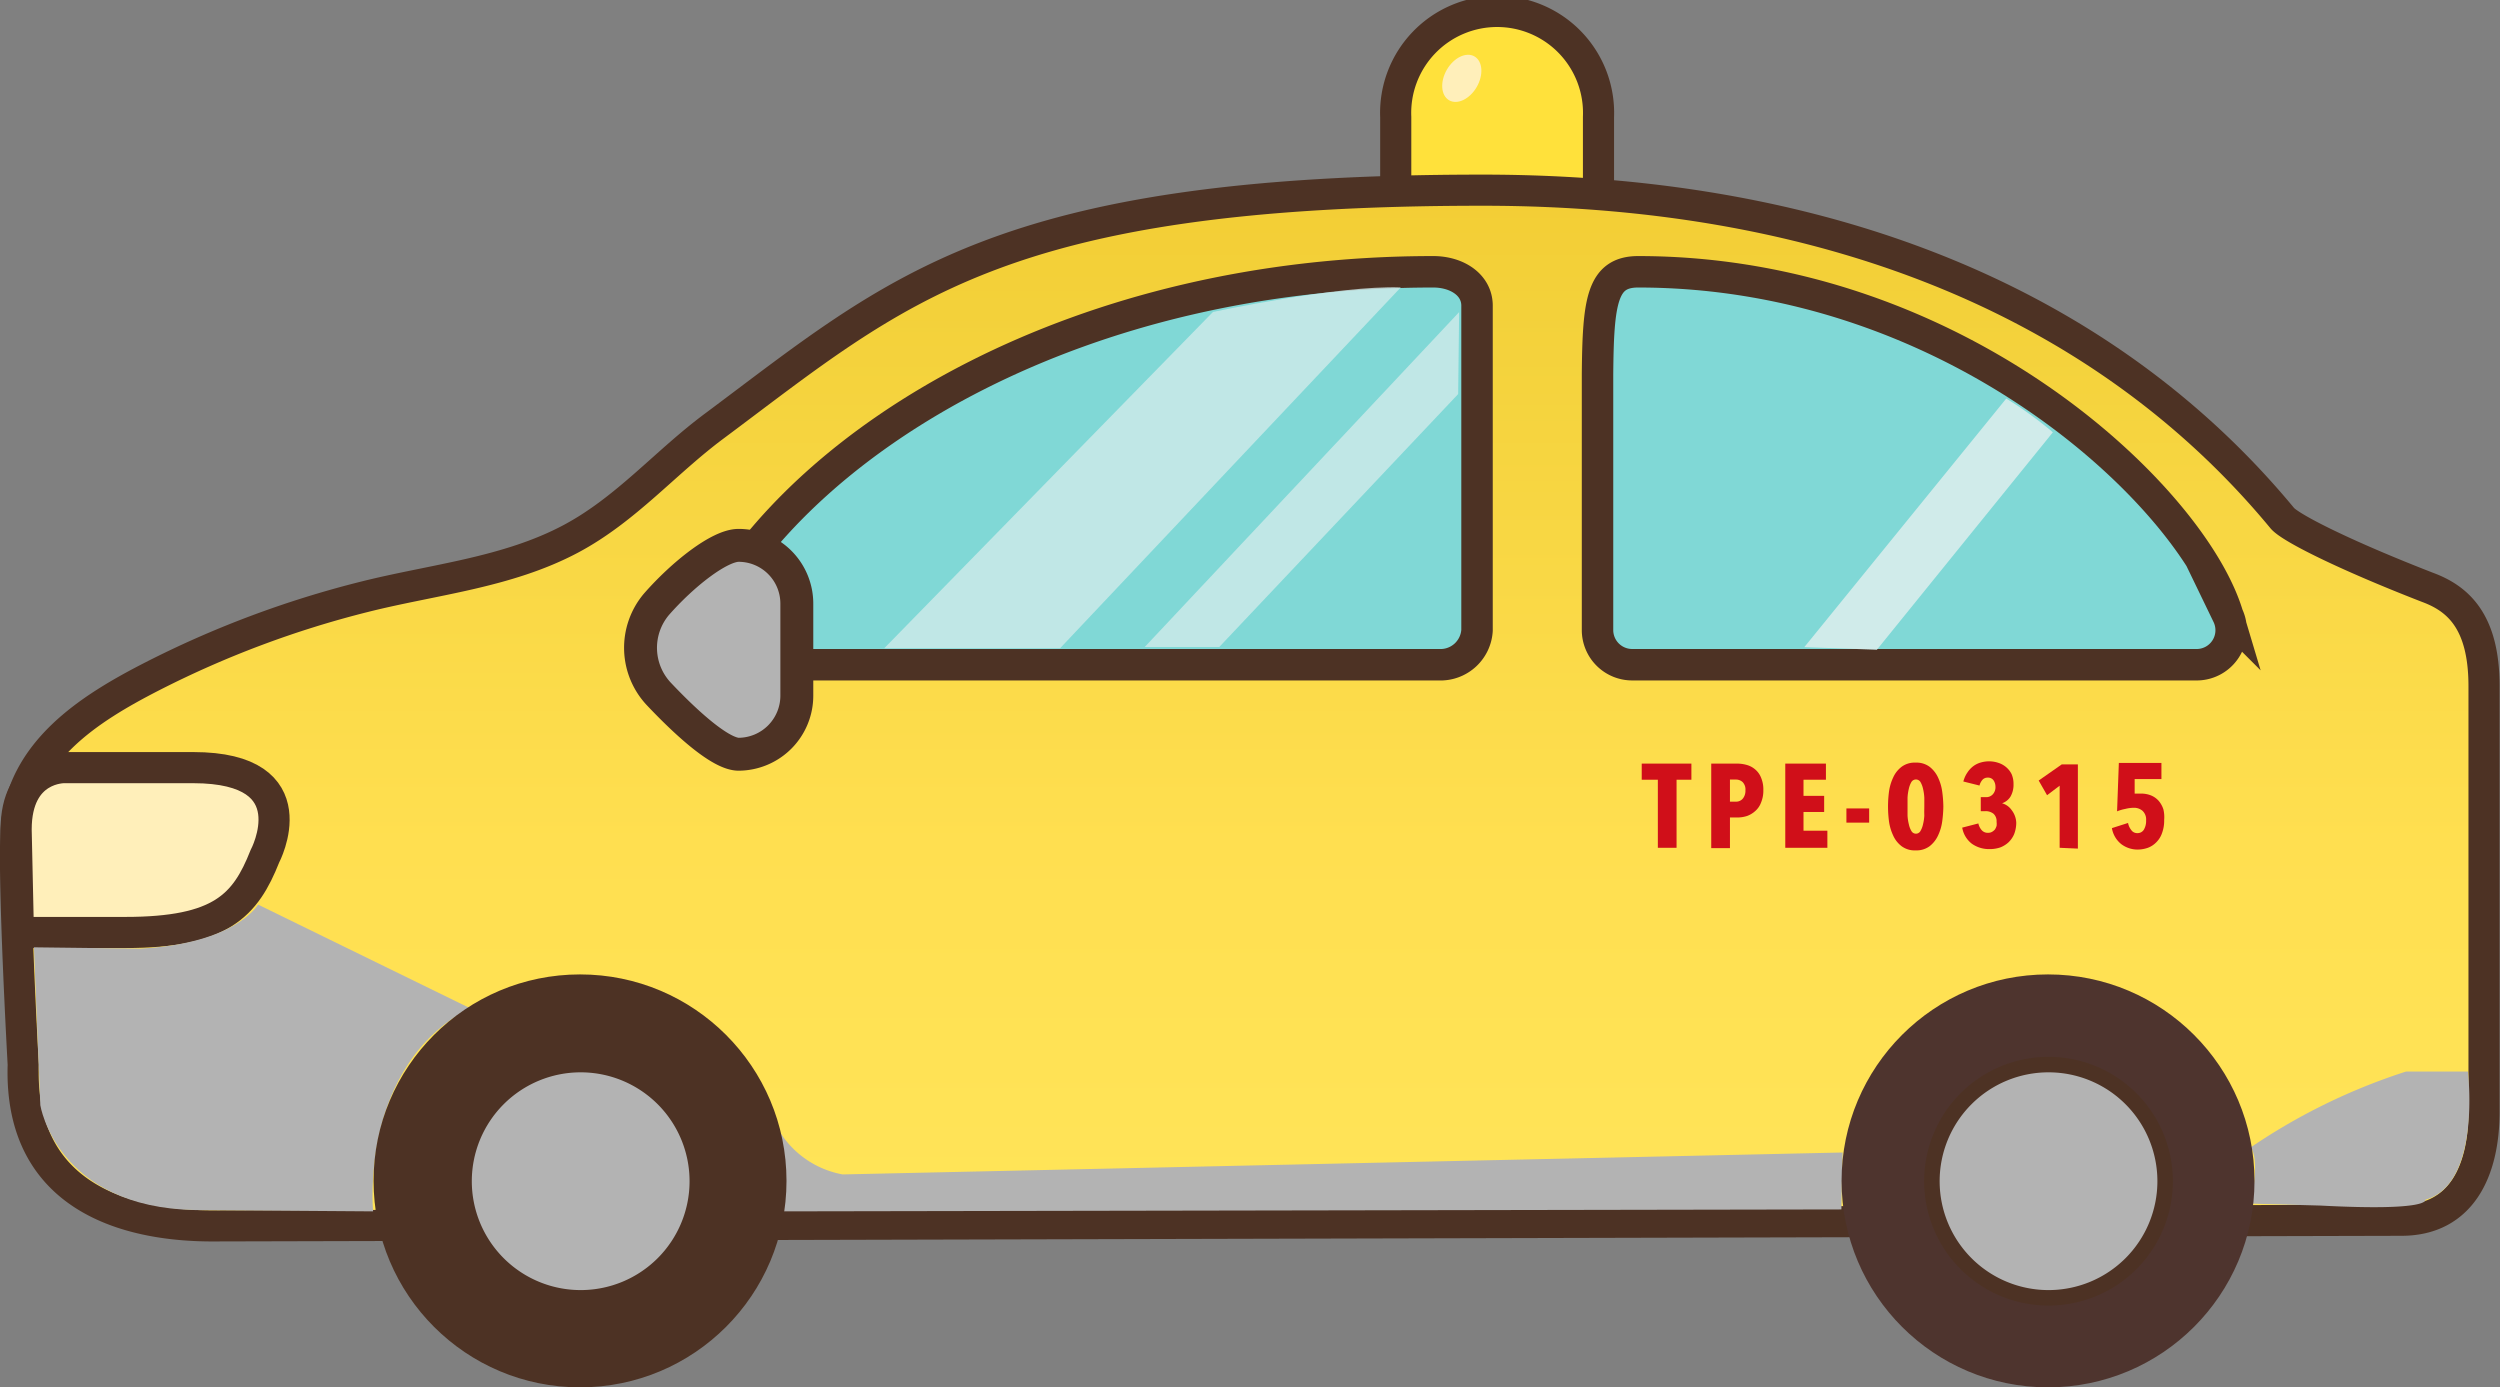 <svg xmlns="http://www.w3.org/2000/svg" xmlns:xlink="http://www.w3.org/1999/xlink" viewBox="0 0 154.99 86"><rect x="0" y="0" width="154.99" height="86" fill="#808080" stroke="none"/><defs><style>.cls-1{fill:#ffe13b;}.cls-1,.cls-10,.cls-12,.cls-2,.cls-3,.cls-4{stroke:#4d3224;}.cls-1,.cls-12,.cls-2,.cls-3,.cls-4{stroke-miterlimit:10;}.cls-1,.cls-2,.cls-4{stroke-width:1.93px;}.cls-2{fill:url(#linear-gradient);}.cls-3{fill:#80d8d6;stroke-width:1.95px;}.cls-4,.cls-6{fill:#ffefba;}.cls-10,.cls-12,.cls-5{fill:#b3b3b3;}.cls-7{opacity:0.8;}.cls-8{fill:#d0ebea;}.cls-9{fill:#d00f19;}.cls-10{stroke-linecap:round;stroke-linejoin:round;stroke-width:2.04px;}.cls-11{fill:#4d3224;}.cls-12{stroke-width:0.96px;}.cls-13{fill:#4e342e;}</style><linearGradient id="linear-gradient" x1="12249.95" y1="73.89" x2="12249.95" y2="12.41" gradientTransform="translate(-12172.45)" gradientUnits="userSpaceOnUse"><stop offset="0" stop-color="#ffe458"/><stop offset="0.35" stop-color="#ffdf50"/><stop offset="0.89" stop-color="#f3d13a"/><stop offset="1" stop-color="#f3ce35"/></linearGradient></defs><title>home-car-up01</title><g id="圖層_2" data-name="圖層 2"><g id="首頁"><path class="cls-1" d="M92.81,17.45a6.3,6.3,0,0,1-6.28-6.28V7.25a6.29,6.29,0,1,1,12.57,0v3.92A6.31,6.31,0,0,1,92.81,17.45Z"/><path class="cls-2" d="M154,42.54V68.92c0,3.62-1.38,6.73-5.12,6.73L13.15,76c-4.48,0-12-1.29-11.71-10,0,0-.64-11.45-.44-14.56.32-4.84,4.52-7.5,8.42-9.5A62.05,62.05,0,0,1,22.59,37c4.29-1.08,8.85-1.49,12.81-3.6,3.43-1.83,5.84-4.73,8.9-7,11.33-8.44,17.6-14.61,47.62-14.61,22.14,0,38.91,7.44,49.57,20.33.49.59,3.78,2.26,9,4.29C152.39,37.11,154,38.53,154,42.54Z"/><path class="cls-3" d="M88.86,16.85c-21.72,0-38.74,10-44.83,21.29a2.16,2.16,0,0,0,2.16,3.07h43a2.27,2.27,0,0,0,2.38-2.13V19C91.6,17.66,90.32,16.85,88.86,16.85Z"/><path class="cls-3" d="M101.56,16.85c19.8,0,34.37,14,36.55,21.29a2.14,2.14,0,0,1-2,3.07h-34.9a2.15,2.15,0,0,1-2.17-2.13V23.2C99.08,18.68,99.31,16.85,101.56,16.85Z"/><path class="cls-4" d="M1.14,57.81H7.77c5.93,0,7.44-1.67,8.65-4.72,0,0,2.92-5.5-4.44-5.5H4s-3-.09-3,3.84Z"/><path class="cls-5" d="M2.1,58.73l.4,9.79s1,6.34,9.63,6.5l11,.08s-.88-9,6-12.6L16,56.08s-1.36,2.41-7.3,2.73Z"/><path class="cls-5" d="M48.24,70a5.84,5.84,0,0,0,4,2.81l62-1.36s-.08,2.89-.08,3.53L48.4,75.1A11.41,11.41,0,0,0,48.24,70Z"/><path class="cls-5" d="M139.54,71.13a37.55,37.55,0,0,1,9.63-4.7H153s.85,7-2.64,7.95c0,0,.36.72-6.5.36l-4.34-.12S140.15,72,139.54,71.13Z"/><ellipse class="cls-6" cx="90.63" cy="4.85" rx="1.57" ry="1.07" transform="translate(41.11 80.92) rotate(-60)"/><g class="cls-7"><polygon class="cls-8" points="90.4 24.43 75.59 40.11 70.97 40.11 90.46 19.35 90.4 24.43"/><path class="cls-8" d="M54.82,40.19,75.2,19.34s7.8-1.67,11.64-1.52L65.72,40.19"/></g><path class="cls-8" d="M124.38,24.71,111.86,40.12l4.5.16L127.27,26.8A23.71,23.71,0,0,0,124.38,24.71Z"/><path class="cls-9" d="M103.94,48.34v4.22h-1.16V48.34h-1v-1h3.08v1Z"/><path class="cls-9" d="M109.32,49a1.89,1.89,0,0,1-.14.75,1.29,1.29,0,0,1-.35.52,1.55,1.55,0,0,1-.5.31,1.9,1.9,0,0,1-.57.1h-.51v1.9h-1.16V47.34h1.63a2.23,2.23,0,0,1,.56.08,1.36,1.36,0,0,1,.52.27,1.28,1.28,0,0,1,.37.5A1.89,1.89,0,0,1,109.32,49Zm-1.11,0a.66.66,0,0,0-.17-.51.6.6,0,0,0-.41-.16h-.38V49.7h.38a.54.54,0,0,0,.41-.18A.76.76,0,0,0,108.21,49Z"/><path class="cls-9" d="M110.68,52.56V47.34h2.52v1h-1.39v1h1.28v1h-1.28V51.5h1.48v1.06Z"/><path class="cls-9" d="M114.47,51v-.88h1.41V51Z"/><path class="cls-9" d="M120.48,50a7.55,7.55,0,0,1-.07.92,3,3,0,0,1-.26.88,1.8,1.8,0,0,1-.52.66,1.36,1.36,0,0,1-.87.26,1.35,1.35,0,0,1-.87-.26,1.7,1.7,0,0,1-.52-.66,3,3,0,0,1-.26-.88,7.08,7.08,0,0,1,0-1.84,3,3,0,0,1,.26-.88,1.7,1.7,0,0,1,.52-.66,1.35,1.35,0,0,1,.87-.26,1.36,1.36,0,0,1,.87.26,1.8,1.8,0,0,1,.52.66,3,3,0,0,1,.26.88A7.55,7.55,0,0,1,120.48,50Zm-1.18,0c0-.17,0-.36,0-.55a3,3,0,0,0-.08-.55,1.47,1.47,0,0,0-.16-.42.33.33,0,0,0-.56,0,1.47,1.47,0,0,0-.16.42,3,3,0,0,0-.08.55c0,.19,0,.38,0,.55s0,.36,0,.56a2.8,2.8,0,0,0,.08.54,1.36,1.36,0,0,0,.16.42.32.32,0,0,0,.56,0,1.36,1.36,0,0,0,.16-.42,2.8,2.8,0,0,0,.08-.54C119.29,50.31,119.3,50.13,119.3,50Z"/><path class="cls-9" d="M125,51a2,2,0,0,1-.13.71,1.54,1.54,0,0,1-.35.51,1.62,1.62,0,0,1-.52.32,2,2,0,0,1-.65.1,1.84,1.84,0,0,1-1.1-.33,1.59,1.59,0,0,1-.6-1l1-.26a.93.93,0,0,0,.21.42.49.49,0,0,0,.4.16.45.45,0,0,0,.24-.06.65.65,0,0,0,.18-.15.88.88,0,0,0,.1-.22,1,1,0,0,0,0-.25.62.62,0,0,0-.19-.5.77.77,0,0,0-.52-.16h-.27v-.87h.3a.55.55,0,0,0,.45-.18.65.65,0,0,0,.16-.48.7.7,0,0,0-.11-.37.41.41,0,0,0-.37-.18.42.42,0,0,0-.33.14.89.89,0,0,0-.18.35l-1-.25a1.76,1.76,0,0,1,.26-.57,1.54,1.54,0,0,1,.37-.39,1.39,1.39,0,0,1,.46-.22,1.79,1.79,0,0,1,.51-.07,1.77,1.77,0,0,1,.56.09,1.4,1.4,0,0,1,.48.26,1.36,1.36,0,0,1,.35.44,1.52,1.52,0,0,1,.12.62,1.46,1.46,0,0,1-.19.78,1,1,0,0,1-.52.41v0a1.09,1.09,0,0,1,.6.43A1.37,1.37,0,0,1,125,51Z"/><path class="cls-9" d="M127.69,52.56V48.71l-.78.59-.52-.91,1.43-1h1v5.22Z"/><path class="cls-9" d="M134.17,50.83a2.22,2.22,0,0,1-.13.81,1.49,1.49,0,0,1-.35.57,1.44,1.44,0,0,1-.53.35,2,2,0,0,1-.64.11,1.68,1.68,0,0,1-1-.33,1.6,1.6,0,0,1-.59-1l1-.32a1,1,0,0,0,.2.44.44.44,0,0,0,.38.19.45.45,0,0,0,.41-.23,1.06,1.06,0,0,0,.13-.56.73.73,0,0,0-.22-.59.79.79,0,0,0-.54-.19,2.15,2.15,0,0,0-.53.07,2.6,2.6,0,0,0-.51.15l.11-3H134v1h-1.66l0,.9.2,0,.2,0a1.61,1.61,0,0,1,.63.12,1.29,1.29,0,0,1,.46.33,1.55,1.55,0,0,1,.29.52A2.07,2.07,0,0,1,134.17,50.83Z"/><path class="cls-10" d="M45.8,46.76c-1.15,0-3.31-2-4.92-3.7a4.18,4.18,0,0,1-.18-5.6c1.63-1.86,3.9-3.65,5.09-3.65h0a3.61,3.61,0,0,1,3.61,3.61v5.72A3.63,3.63,0,0,1,45.8,46.76Z"/><circle class="cls-11" cx="35.96" cy="73.21" r="12.8"/><path class="cls-12" d="M36,66a7.23,7.23,0,1,1-7.23,7.23A7.23,7.23,0,0,1,36,66Z"/><circle class="cls-13" cx="126.97" cy="73.21" r="12.8"/><path class="cls-12" d="M127,66a7.23,7.23,0,1,1-7.23,7.23A7.23,7.23,0,0,1,127,66Z"/></g></g></svg>